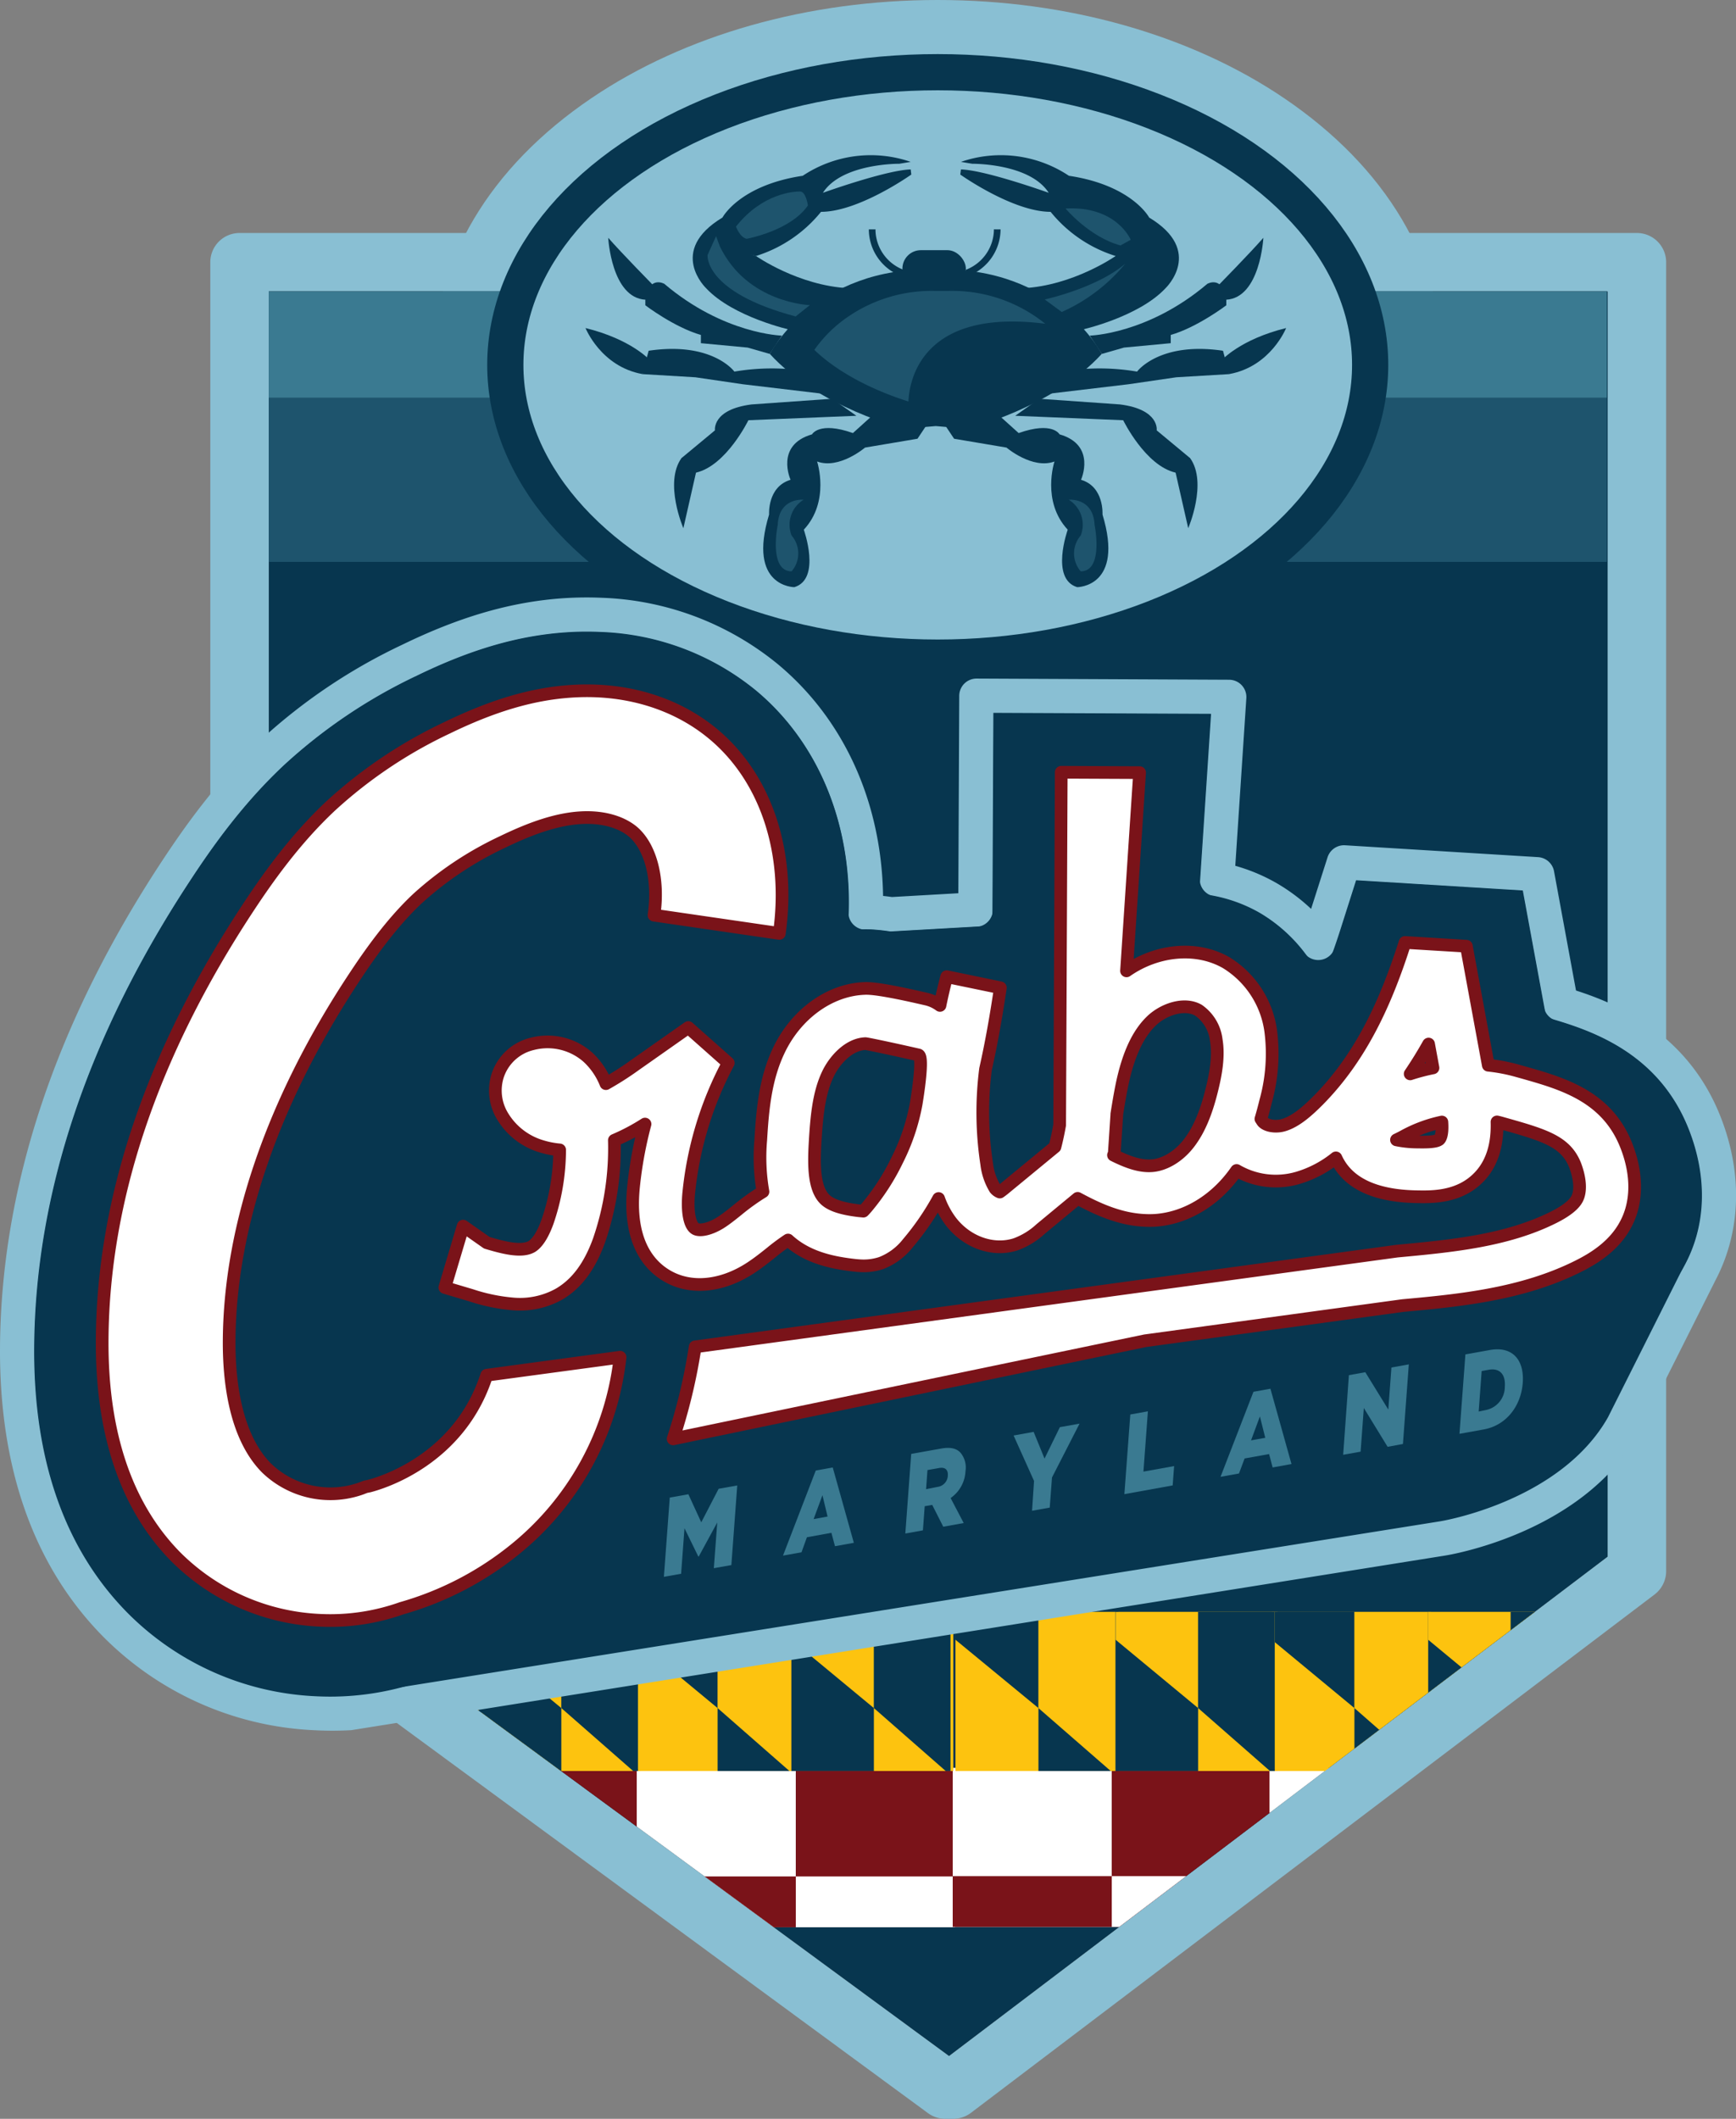 <svg xmlns="http://www.w3.org/2000/svg" id="Layer_1" data-name="Layer 1" version="1.1" width="339.593" height="414.4"><rect width="100%" height="100%" fill="#808080" stroke="none"/><defs id="defs7"><clipPath id="clip-path"><path id="polygon4" style="fill:none" d="M387.69 532.55V285.11H125.8V532.5l133.06 97.71z"/></clipPath><style id="style2">.cls-14{fill:none}.cls-3{fill:#3a7a91}.cls-4{fill:#f15d24}.cls-5{fill:#7a1319}.cls-6{fill:#89bfd3}.cls-7{fill:#07364f}.cls-8{fill:#fdc30f}.cls-10,.cls-16{fill:#fff}.cls-11{fill:#e62325}.cls-12{fill:#1e546d}.cls-14{stroke:#07364f}.cls-16{stroke-linecap:round;stroke-linejoin:round}.cls-14{stroke-miterlimit:10;stroke-width:1.3px}.cls-16{stroke:#7a1319;stroke-width:2.48px}</style></defs><g id="SlHar6" transform="translate(-73.212 -228.1)"><path class="cls-4" d="M150.51 369.93a31.64 31.64 0 0 1-3.84-2.66c-1.6-1.15-1.59-1.18-3.19 0-1.29.91-2.57 1.85-3.89 2.81-.17-.33 0-.57.08-.8.53-1.65 1.06-3.3 1.63-4.94a.88.88 0 0 0-.37-1.17c-1.48-1-2.92-2.13-4.38-3.2-.13-.1-.25-.22-.53-.47h2.33c1.32 0 2.65 0 4-.07a.7.7 0 0 0 .75-.59c.61-2 1.26-3.89 2-6 .55 1.66 1.07 3.13 1.52 4.62.61 2 .59 2.05 2.75 2.05h4.84l-2.44 1.79c-.89.66-1.76 1.33-2.66 2a.72.72 0 0 0-.3 1c.57 1.67 1.1 3.34 1.63 5 .07.23.11.47.16.71z" id="path29" style="fill:#f15d24"/><path class="cls-4" d="m150.53 369.91.06.08-.08-.06z" id="path31" style="fill:#f15d24"/></g><path class="cls-6" d="M251.178 19.19C232.888 6.81 208.788 0 183.438 0c-25.35 0-49.44 6.81-67.73 19.19-20 13.53-31 32.06-31 52.18 0 20.12 11 38.66 31 52.18 18.29 12.38 42.35 19.2 67.73 19.2 25.38 0 49.45-6.82 67.74-19.2 20-13.52 31-32 31-52.18s-11.02-38.65-31-52.18z" id="path152" style="fill:#89bfd3"/><path class="cls-6" d="M186.468 414.4h-1.55a5.73 5.73 0 0 1-3.39-1.11L43.468 311.9a5.71 5.71 0 0 1-2.33-4.61v-256a5.72 5.72 0 0 1 5.72-5.72h273.35a5.72 5.72 0 0 1 5.72 5.72v256a5.74 5.74 0 0 1-2.26 4.56l-133.74 101.39a5.76 5.76 0 0 1-3.46 1.16zm-133.88-110 133.06 97.71 128.83-97.66V57.01H52.588z" id="path154" style="fill:#89bfd3"/><path class="cls-7" id="polygon156" style="fill:#07364f" transform="translate(-73.212 -228.1)" d="M387.69 285.11H125.8V532.5l133.06 97.71 128.83-97.66z"/><g clip-path="url(#clip-path)" id="g262" transform="translate(-73.212 -228.1)" style="clip-path:url(#clip-path)"><path class="cls-10" id="rect158" style="fill:#fff" d="M135.79 573.86h31.12v31.12h-31.12z"/><path class="cls-5" id="rect160" style="fill:#7a1319" d="M166.91 573.86h31.12v31.12h-31.12z"/><path class="cls-11" id="rect162" style="fill:#e62325" d="M135.79 595.04h31.12v9.94h-31.12z"/><path class="cls-10" id="rect164" style="fill:#fff" d="M166.91 595.04h31.12v9.94h-31.12z"/><path class="cls-10" id="rect166" style="fill:#fff" d="M197.77 573.92h31.12v31.12h-31.12z"/><path class="cls-5" id="rect168" style="fill:#7a1319" d="M228.89 573.92h31.12v31.12h-31.12z"/><path class="cls-5" id="rect170" style="fill:#7a1319" d="M197.77 595.1h31.12v9.94h-31.12z"/><path class="cls-10" id="rect172" style="fill:#fff" d="M228.89 595.1h31.12v9.94h-31.12z"/><path class="cls-10" id="rect174" style="fill:#fff" d="M259.58 573.86h31.12v31.12h-31.12z"/><path class="cls-5" id="rect176" style="fill:#7a1319" d="M290.69 573.86h31.12v31.12h-31.12z"/><path class="cls-5" id="rect178" style="fill:#7a1319" d="M259.58 595.04h31.12v9.94h-31.12z"/><path class="cls-10" id="rect180" style="fill:#fff" d="M290.69 595.04h31.12v9.94h-31.12z"/><path class="cls-10" id="rect182" style="fill:#fff" d="M321.55 573.92h31.12v31.12h-31.12z"/><path class="cls-11" id="rect184" style="fill:#e62325" d="M352.67 573.92h31.12v31.12h-31.12z"/><path class="cls-11" id="rect186" style="fill:#e62325" d="M321.55 595.1h31.12v9.94h-31.12z"/><path class="cls-10" id="rect188" style="fill:#fff" d="M352.67 595.1h31.12v9.94h-31.12z"/><path class="cls-8" id="rect190" style="fill:#fdc30f" d="M167.43 543.36h31.12v31.12h-31.12z"/><path class="cls-8" id="rect192" style="fill:#fdc30f" d="M135.55 543.36h31.31v31.12h-31.31z"/><path class="cls-7" id="rect194" style="fill:#07364f" d="M151.78 543.36h15.07v31.12h-15.07z"/><path class="cls-7" id="polygon196" style="fill:#07364f" d="M151.79 562.18v-18.82h-16.24v5.45z"/><path class="cls-8" id="polygon198" style="fill:#fdc30f" d="m151.78 562.13.01.05 14.13 12.3h.94v-31.12h-15.08z"/><path class="cls-8" id="rect200" style="fill:#fdc30f" d="M197.45 543.36h31.12v31.12h-31.12z"/><path class="cls-7" id="rect202" style="fill:#07364f" d="M213.59 543.36h14.98v31.12h-14.98z"/><path class="cls-7" id="polygon204" style="fill:#07364f" d="M213.6 562.18v-18.82h-16.15v5.45z"/><path class="cls-8" id="polygon206" style="fill:#fdc30f" d="m213.59 562.13.01.05 14.04 12.3h.93v-31.12h-14.98z"/><path class="cls-7" id="rect208" style="fill:#07364f" d="M166.88 543.36H198v31.12h-31.12z"/><path class="cls-8" id="rect210" style="fill:#fdc30f" d="M183.02 543.36H198v31.12h-14.98z"/><path class="cls-8" id="polygon212" style="fill:#fdc30f" d="M183.03 562.18v-18.82h-16.15v5.45z"/><path class="cls-7" id="polygon214" style="fill:#07364f" d="m183.02 562.13.01.05 14.04 12.3h.93v-31.12h-14.98z"/><path class="cls-8" id="rect216" style="fill:#fdc30f" d="M228.57 543.36h31.12v31.12h-31.12z"/><path class="cls-7" id="rect218" style="fill:#07364f" d="M228.02 543.36h31.12v31.12h-31.12z"/><path class="cls-8" id="rect220" style="fill:#fdc30f" d="M244.16 543.36h14.98v31.12h-14.98z"/><path class="cls-8" id="polygon222" style="fill:#fdc30f" d="M244.17 562.18v-18.82h-16.15v5.45z"/><path class="cls-7" id="polygon224" style="fill:#07364f" d="m244.16 562.13.01.05 14.04 12.3h.93v-31.12h-14.98z"/><path class="cls-8" id="rect226" style="fill:#fdc30f" d="M292 543.36h31.12v31.12H292z"/><path class="cls-8" id="rect228" style="fill:#fdc30f" d="M260.12 543.36h31.31v31.12h-31.31z"/><path class="cls-7" id="rect230" style="fill:#07364f" d="M276.35 543.36h15.07v31.12h-15.07z"/><path class="cls-7" id="polygon232" style="fill:#07364f" d="M276.36 562.18v-18.82h-16.24v5.45z"/><path class="cls-8" id="polygon234" style="fill:#fdc30f" d="m276.35 562.13.01.05 14.13 12.3h.93v-31.12h-15.07z"/><path class="cls-8" id="rect236" style="fill:#fdc30f" d="M322.02 543.36h31.12v31.12h-31.12z"/><path class="cls-7" id="rect238" style="fill:#07364f" d="M338.16 543.36h14.98v31.12h-14.98z"/><path class="cls-7" id="polygon240" style="fill:#07364f" d="M338.17 562.18v-18.82h-16.15v5.45z"/><path class="cls-8" id="polygon242" style="fill:#fdc30f" d="m338.16 562.13.01.05 14.04 12.3h.93v-31.12h-14.98z"/><path class="cls-7" id="rect244" style="fill:#07364f" d="M291.45 543.36h31.12v31.12h-31.12z"/><path class="cls-8" id="rect246" style="fill:#fdc30f" d="M307.59 543.36h14.98v31.12h-14.98z"/><path class="cls-8" id="polygon248" style="fill:#fdc30f" d="M307.6 562.18v-18.82h-16.15v5.45z"/><path class="cls-7" id="polygon250" style="fill:#07364f" d="m307.59 562.13.01.05 14.04 12.3h.93v-31.12h-14.98z"/><path class="cls-8" id="rect252" style="fill:#fdc30f" d="M353.14 543.36h31.12v31.12h-31.12z"/><path class="cls-7" id="rect254" style="fill:#07364f" d="M352.59 543.36h31.12v31.12h-31.12z"/><path class="cls-8" id="rect256" style="fill:#fdc30f" d="M368.72 543.36h14.98v31.12h-14.98z"/><path class="cls-8" id="polygon258" style="fill:#fdc30f" d="M368.74 562.18v-18.82h-16.15v5.45z"/><path class="cls-7" id="polygon260" style="fill:#07364f" d="m368.73 562.13.01.05 14.03 12.3h.93v-31.12h-14.97z"/></g><path class="cls-12" id="rect264" style="fill:#1e546d" d="M52.588 57.01h261.74v52.88H52.588z"/><path class="cls-3" id="rect266" style="fill:#3a7a91" d="M52.588 57.01h261.74v20.76H52.588z"/><ellipse cx="183.438" cy="71.37" rx="84.59" ry="57.25" id="ellipse268" style="fill:#89bfd3;stroke:#07364f;stroke-width:7.08px;stroke-linecap:round;stroke-linejoin:round"/><path class="cls-7" d="M218.238 50.07a26.51 26.51 0 0 1-12.72-8.64c-7.41 0-17.67-7.29-17.67-7.29l.13-1c4.81.13 17.17 4.57 17.17 4.57-3.71-5.8-14.95-5.68-14.95-5.68l-2.22-.37a24 24 0 0 1 21.12 2.72c12.35 1.85 15.69 8.15 15.69 8.15l.66 6.58-6.67 3" id="path270" style="fill:#07364f"/><path class="cls-7" d="M147.888 50.07a26.57 26.57 0 0 0 12.72-8.64c7.41 0 17.66-7.29 17.66-7.29l-.12-1c-4.82.13-17.17 4.57-17.17 4.57 3.7-5.8 14.94-5.68 14.94-5.68l2.23-.37a24 24 0 0 0-21.12 2.72c-12.36 1.85-15.69 8.15-15.69 8.15l-2.79 5.1z" id="path272" style="fill:#07364f"/><rect class="cls-7" x="176.528" y="48.93" width="12.41" height="7.23" rx="3.61" id="rect274" style="fill:#07364f"/><path class="cls-7" d="M154.678 64.53s-11.24-2.47-16.55-8.16c0 0-7.66-7.28 3.21-13.83 0 0 1.11 5.93 6.55 7.53 0 0 8.27 5.81 18.15 6.3" id="path276" style="fill:#07364f"/><path class="cls-7" d="M152.948 65.64s-11.36-.25-23-10.13c0 0-3-1.73-3.71 3.09v1.11s5.68 4.32 10.87 5.8v1.61l9.14.86 4.32 1.24" id="path278" style="fill:#07364f"/><path class="cls-7" d="M127.878 55.9s-6.3-6.42-8.9-9.39c0 0 .62 11.74 7.29 12.11" id="path280" style="fill:#07364f"/><path class="cls-7" d="m126.888 68.6-1.24 4.57 10.38.62 9.26 1.36 15.57 1.85-4.2-4.57a43.56 43.56 0 0 0-13 .25s-4.3-5.93-16.77-4.08z" id="path282" style="fill:#07364f"/><path class="cls-7" d="M127.138 70.46s-3.59-4.08-12.6-6.3c0 0 3 7.53 11.11 9" id="path284" style="fill:#07364f"/><path class="cls-7" d="m167.528 81.32-21.13.87s-4.32 8.89-10.25 10.25l-2.47 10.87s-3.83-8.89-.37-13.71l6.55-5.43s-.62-4.08 7.16-5.07l15.77-1.11" id="path286" style="fill:#07364f"/><path class="cls-7" d="M133.308 89.6s3.09-.25 2.84 2.84" id="path288" style="fill:#07364f"/><path class="cls-7" d="m181.478 82.81-2 3-10.26 1.73s-5.06 4.32-9.38 2.72c0 0 2.59 7.78-2.6 13.34 0 0 3.46 9.63-1.85 11.24 0 0-9.26 0-4.94-14.21 0 0-.37-5.43 4.2-6.79 0 0-3.09-6.79 4.2-8.89 0 0 1.36-2.6 8-.25l3.7-3.34" id="path290" style="fill:#07364f"/><path class="cls-7" d="M211.448 64.53s11.24-2.47 16.55-8.16c0 0 7.66-7.28-3.21-13.83 0 0-1.12 5.93-6.55 7.53 0 0-8.28 5.81-18.16 6.3" id="path292" style="fill:#07364f"/><path class="cls-7" d="M213.178 65.64s11.36-.25 23-10.13c0 0 3-1.73 3.71 3.09v1.11s-5.69 4.32-10.87 5.8v1.61l-9.14.86-4.33 1.24" id="path294" style="fill:#07364f"/><path class="cls-7" d="M238.248 55.9s6.3-6.42 8.89-9.39c0 0-.61 11.74-7.28 12.11" id="path296" style="fill:#07364f"/><path class="cls-7" d="m239.238 68.6 1.23 4.57-10.37.62-9.31 1.36-15.56 1.85 4.2-4.57a43.56 43.56 0 0 1 13 .25s4.36-5.93 16.81-4.08z" id="path298" style="fill:#07364f"/><path class="cls-7" d="M238.988 70.46s3.58-4.08 12.6-6.3c0 0-3 7.53-11.12 9" id="path300" style="fill:#07364f"/><path class="cls-7" d="m198.598 81.32 21.12.87s4.32 8.89 10.25 10.25l2.47 10.87s3.83-8.89.37-13.71l-6.54-5.43s.62-4.08-7.17-5.07l-15.81-1.11" id="path302" style="fill:#07364f"/><path class="cls-7" d="M232.788 89.6s-3.08-.25-2.84 2.84" id="path304" style="fill:#07364f"/><path class="cls-7" d="m184.638 82.81 2 3 10.25 1.73s5.07 4.32 9.39 2.72c0 0-2.6 7.78 2.59 13.34 0 0-3.46 9.63 1.85 11.24 0 0 9.27 0 4.95-14.21 0 0 .37-5.43-4.2-6.79 0 0 3.08-6.79-4.2-8.89 0 0-1.36-2.6-8-.25l-3.71-3.34" id="path306" style="fill:#07364f"/><path class="cls-7" d="M183.058 52.72c-23.64-.75-32.46 16.5-32.46 16.5 9.64 10.56 26.31 14.64 26.31 14.64l6.15-.53 6.15.53s16.68-4.08 26.31-14.64c0 0-8.81-17.25-32.46-16.5z" id="path308" style="fill:#07364f"/><path class="cls-7" d="M150.478 100.59s2.34-1.08 2.89 1.15c.55 2.23 1.32 2.71 3.9 1.82" id="path310" style="fill:#07364f"/><path class="cls-7" d="M215.638 100.59s-2.34-1.08-2.9 1.15-1.31 2.71-3.9 1.82" id="path312" style="fill:#07364f"/><path class="cls-14" d="M176.528 53.38a9.14 9.14 0 0 1-5.92-8.52" id="path314" style="fill:none;stroke:#07364f;stroke-width:1.3px;stroke-miterlimit:10"/><path class="cls-14" d="M189.148 53.38a9.16 9.16 0 0 0 5.93-8.52" id="path316" style="fill:none;stroke:#07364f;stroke-width:1.3px;stroke-miterlimit:10"/><path class="cls-12" d="M204.468 63.32a28.93 28.93 0 0 0-18.93-6.42h-2.57a28.93 28.93 0 0 0-18.93 6.43 26.18 26.18 0 0 0-4.74 5.1c6 5.77 14.68 8.93 18.41 10.09.15-3.75 2.29-18.33 26.76-15.2z" id="path318" style="fill:#1e546d"/><path class="cls-12" d="M204.368 58.57s10.19-2.22 15.75-7a33.91 33.91 0 0 1-12.42 9.45" id="path320" style="fill:#1e546d"/><path class="cls-12" d="M208.438 40.78s4.63 5.56 10.75 7.23l2-1.11s-2.74-6.67-12.75-6.12z" id="path322" style="fill:#1e546d"/><path class="cls-12" d="M158.418 59.68s-12.23-.37-17.6-11.49l-.74-2-1.67 3.7s-.74 7.23 17.23 12" id="path324" style="fill:#1e546d"/><path class="cls-12" d="M143.978 44.31s.69 2.06 2.06 2.4c0 0 8.58-1.54 12-6.52 0 0-.35-2.74-1.55-2.74-1.2 0-7.36.34-12.51 6.86z" id="path326" style="fill:#1e546d"/><path class="cls-12" d="M211.408 111.74a5.34 5.34 0 0 1 0-7 5.74 5.74 0 0 0-2.35-7s4.82-.49 5.06 4.94c0-.08 1.86 9.06-2.71 9.06z" id="path328" style="fill:#1e546d"/><path class="cls-12" d="M154.848 111.74a5.34 5.34 0 0 0 0-7 5.74 5.74 0 0 1 2.35-7s-4.82-.49-5.06 4.94c0-.08-1.86 9.06 2.71 9.06z" id="path330" style="fill:#1e546d"/><path d="M332.348 249.26c4.77-8.76 5.15-19.3 1.05-29.67-6.22-15.77-20-20.84-28.06-23.23l-4.67-25.34-37.75-2.32-3.91 12.26q-.57 1.79-1.14 3.42a33.18 33.18 0 0 0-9.88-8.75 32.14 32.14 0 0 0-9.91-3.66l2.35-35.64-49.4-.23-.19 41.8-16.5.94c-1.85-.27-3-.35-3.74-.39h-1.26c.56-18.52-6.34-35.07-19.24-45.86a54.08 54.08 0 0 0-32.43-12.29 65.55 65.55 0 0 0-7.41.09c-9.69.69-19.26 3.48-30.11 8.76a106.88 106.88 0 0 0-26.79 18c-8.34 7.8-14.46 16.47-18.86 23.15-20.41 31-30.88 62.33-31.11 93.07-.16 22.91 6.26 41.16 19.09 54.24a58.68 58.68 0 0 0 39.2 17.41v0a62 62 0 0 0 6.68 0l213.8-34.12s25.12-3.89 35.38-22.11l14.81-29.5" id="path332" style="fill:#07364f;stroke:#89bfd3;stroke-width:6.77px;stroke-linecap:round;stroke-linejoin:round"/><path class="cls-7" d="M330.328 220.8c-6-15.13-19.35-19.4-27.87-21.83l-4.57-24.81-32.61-2-3.12 9.8c-1.17 3.66-2.37 6.91-3.63 9.84a30.56 30.56 0 0 0-12.18-13.31 29.22 29.22 0 0 0-11.76-3.69l2.32-35.19-42.59-.19-.19 41.63-19.95 1.13a36.49 36.49 0 0 0-3.74-.4 20.83 20.83 0 0 0-2.11 0c-.84 0-1.67.12-2.5.23 1.58-18.78-4.94-36.08-17.85-46.89a50.8 50.8 0 0 0-30.47-11.52 58.84 58.84 0 0 0-7 .09c-9.25.66-18.43 3.34-28.9 8.43a103.85 103.85 0 0 0-26 17.48c-8.09 7.56-14.06 16-18.36 22.56-20.06 30.47-30.34 61.18-30.56 91.27-.16 22 5.94 39.47 18.14 51.9a55.37 55.37 0 0 0 37 16.43 54.62 54.62 0 0 0 20.64-2.94 75.34 75.34 0 0 0 26.56-13.92 70.1 70.1 0 0 0 14.82-16.62l102.34-21.3 49.6-6.77c11.45-1.06 25.64-2.42 38.78-9 2.55-1.27 10.3-5.16 14.84-13.5 4.38-7.92 4.65-17.47.92-26.91z" id="path334" style="fill:#07364f"/><path class="cls-16" d="M139.578 143.61c-7.38-6.18-17.35-9.16-28.07-8.39-7.51.53-15.15 2.8-24.06 7.13a91 91 0 0 0-22.73 15.25c-7.07 6.61-12.45 14.25-16.34 20.17-18.59 28.31-28.19 56.61-28.39 84.13-.14 18.39 4.69 32.7 14.36 42.55a42.51 42.51 0 0 0 28.21 12.45 41.75 41.75 0 0 0 16-2.35 62.11 62.11 0 0 0 22.23-11.56 56.31 56.31 0 0 0 20.51-37.54l-26.09 3.52c-5.35 16.58-20.64 21.07-23 21.68l-.7.14-.91.35a18 18 0 0 1-18.5-4.06c-6.11-6.23-7.33-17-7.27-25 .16-22.32 8.57-46.76 24.31-70.67 3.14-4.77 7.41-10.87 12.57-15.7a67 67 0 0 1 16.65-11.06c6-2.91 10.73-4.4 15-4.7 4.27-.3 8 .7 10.41 2.68 3.55 3 5.18 9.39 4.17 16.36l24.51 3.57c2.22-15.78-2.56-30.33-12.87-38.95z" id="path336" style="fill:#fff;stroke:#7a1319;stroke-width:2.48px;stroke-linecap:round;stroke-linejoin:round"/><path class="cls-16" d="M318.118 224.01c-3.79-9.62-12.46-12.08-20.11-14.25l-1.08-.3a33.46 33.46 0 0 0-5.79-1.12l-4.29-23.28-12-.73c-3.67 11.51-8.46 22.23-16.94 30.84-2 2-4.37 4.19-6.88 4.9-1.62.46-3.54.07-4.11-.83l-.26-.4c.37-1.24.67-2.39.92-3.42a34.75 34.75 0 0 0 1-13.76 18.63 18.63 0 0 0-8.7-13.37c-5.76-3.32-13.53-2.58-19.51 1.59l2.56-38.77-15.33-.07-.31 69c-.26 1.46-.56 2.88-.92 4.27l-9.58 7.89a14.54 14.54 0 0 1-1.21.94 2.2 2.2 0 0 1-.93-.69 12 12 0 0 1-1.63-4.79 66.62 66.62 0 0 1-.23-18.56c1.24-5.47 2.15-10.89 2.9-15.91l-10.49-2.17c-.47 1.75-.91 3.63-1.32 5.62a7.1 7.1 0 0 0-2.62-1.22c-9.5-2.21-11.43-2.13-12.25-2.09-6.78.29-13.33 5.06-16.68 12.16-2.61 5.52-3.15 11.41-3.51 17.47a39.11 39.11 0 0 0 .43 10.11 44.42 44.42 0 0 0-5 3.59c-1.07.86-2.08 1.67-3.08 2.33-2 1.32-4.21 1.89-5.16 1.32-1.14-.69-1.64-3.49-1.26-7.14a68.35 68.35 0 0 1 7.71-25.27l-7.81-6.93-10.33 7.26a60.34 60.34 0 0 1-5.79 3.71 14.18 14.18 0 0 0-3.48-5.13 11.88 11.88 0 0 0-10.92-2.65 9.4 9.4 0 0 0-6.8 6.29 9.67 9.67 0 0 0 .76 7.48 13.31 13.31 0 0 0 7.85 6.28 17.29 17.29 0 0 0 3.54.69 43.65 43.65 0 0 1-2.39 14.09c-.93 2.56-2 4.18-3.1 4.83-2 1.13-5.55.2-8.76-.76l-4.63-3.25-3.58 12 5.15 1.53a35.39 35.39 0 0 0 8.44 1.71 15.68 15.68 0 0 0 8.73-1.93c3.44-2 6-5.41 7.84-10.49a55.43 55.43 0 0 0 3-19.61 40.41 40.41 0 0 0 6-3.17 78.32 78.32 0 0 0-2.24 12.18c-1.09 10.59 2.89 15.33 6.42 17.44 4.67 2.81 10.88 2.22 16.6-1.57 1.4-.93 2.65-1.92 3.86-2.89a40.94 40.94 0 0 1 3.34-2.48c3.74 3.43 8.64 4.41 12.5 4.88.41.05 1 .12 1.59.15a10.93 10.93 0 0 0 4.14-.53 12.27 12.27 0 0 0 5.22-3.89 52 52 0 0 0 6-8.73 16.67 16.67 0 0 0 2.46 4.57c3.12 4 8.18 5.8 12.58 4.4a14.59 14.59 0 0 0 4.91-3l7.25-6c3.53 1.9 8 4.06 13 4.3a18.81 18.81 0 0 0 2.12 0c5.79-.38 11.37-3.61 15.32-8.85.23-.3.44-.6.65-.9a15.27 15.27 0 0 0 12 1.44 21.8 21.8 0 0 0 7.43-3.91c2.23 4.91 7.55 7.47 15.86 7.6 2.67.05 7.14.12 10.77-2.63 4.19-3.18 5-8 4.88-12 .37.08.75.18 1.12.29l1.1.31c7.37 2.09 11.29 3.39 13.06 7.86 1 2.65 1.18 5.12.36 6.63-.82 1.51-3 2.78-4.55 3.56-9.22 4.63-20.12 5.64-30.65 6.62l-50.57 6.89-86.72 11.83a111 111 0 0 1-4.31 18l92.33-19.19 50.38-6.88c11-1 23.36-2.18 34.36-7.7 2.83-1.42 6.86-3.8 9.16-8 2.41-4.33 2.48-9.91.21-15.64zm-138.9-8.11a40.73 40.73 0 0 1-3.71 11 44.15 44.15 0 0 1-6 9.29c-.31.36-.51.57-.63.69l-.87-.08c-2.28-.28-5.08-.78-6.57-2.16-2.2-2.06-2.25-6.52-2-11 .3-5.16.7-9.73 2.49-13.52 1.37-2.9 4.2-5.89 7.36-6v0c.27 0 4.53.88 10.34 2.2 1.16.16-.25 8.58-.41 9.58zm57.9-3c-1.13 4.68-2.53 8-4.4 10.5-2 2.7-4.83 4.43-7.46 4.6-2.29.15-4.71-.72-7.44-2.08h.13l.52-7.9v-.12c.33-2.06.65-4 1.05-5.92 1.22-5.75 3.09-9.78 5.74-12.32 2.35-2.26 6.44-3.66 9.19-2.07a8.27 8.27 0 0 1 3.47 5.82c.55 3.21-.13 6.76-.8 9.49zm42.34-8.7.86 4.66a39 39 0 0 0-4.46 1.17q1.93-2.85 3.6-5.83zm2 18.71c-.67.51-3 .47-4.11.45a20.42 20.42 0 0 1-4.17-.42c.46-.22.93-.45 1.42-.72a27.25 27.25 0 0 1 7.46-2.77c.19 2.7-.41 3.34-.57 3.45z" id="path338" style="fill:#fff;stroke:#7a1319;stroke-width:2.48px;stroke-linecap:round;stroke-linejoin:round"/><path class="cls-3" d="m131.018 292.9 3.64-.65 2.52 5.49 3.4-6.56 3.64-.65-1.15 15.57-3.43.61.67-8.94-3.63 6.67h-.07l-2.71-5.54-.66 8.9-3.37.6z" id="path340" style="fill:#3a7a91"/><path class="cls-3" d="m159.578 287.61 3.32-.6 4.13 14.74-3.69.66-.7-2.62-4.79.87-1.06 2.94-3.62.65zm2.31 9-1-4.17-1.73 4.67z" id="path342" style="fill:#3a7a91"/><path class="cls-3" d="m178.248 284.36 5.87-1.05c1.9-.34 3.16 0 3.92 1a4.57 4.57 0 0 1 .83 3.43 6.78 6.78 0 0 1-2.91 5.25l2.56 4.89-4 .72-2.16-4.27-1.47.26-.35 4.72-3.44.62zm5.16 6.45a2.3 2.3 0 0 0 2-2.18c.09-1.23-.57-1.72-1.72-1.51l-2.26.4-.27 3.74z" id="path344" style="fill:#3a7a91"/><path class="cls-3" d="m202.278 289.65-4-8.89 3.92-.71 2.13 5.22 3-6.14 3.85-.69-5.39 10.53-.44 5.89-3.46.62z" id="path346" style="fill:#3a7a91"/><path class="cls-3" d="m221.108 276.65 3.44-.62-.87 11.79 6-1.08-.28 3.78-9.45 1.71z" id="path348" style="fill:#3a7a91"/><path class="cls-3" d="m245.198 272.21 3.32-.6 4.12 14.73-3.69.67-.69-2.62-4.79.86-1.1 2.94-3.61.65zm2.31 9-1.05-4.18-1.73 4.68z" id="path350" style="fill:#3a7a91"/><path class="cls-3" d="m263.868 268.96 3.21-.58 4.5 7.31.61-8.23 3.4-.61-1.15 15.57-3 .55-4.65-7.59-.63 8.54-3.41.61z" id="path352" style="fill:#3a7a91"/><path class="cls-3" d="m286.658 264.9 4.78-.86c4.44-.8 6.77 1.94 6.44 6.44-.34 4.49-3.19 8.3-7.66 9.1l-4.72.85zm4 10.88a4.62 4.62 0 0 0 3.71-4.56c.19-2.49-1.07-3.69-3.13-3.32l-1.4.25-.58 7.92z" id="path354" style="fill:#3a7a91"/></svg>